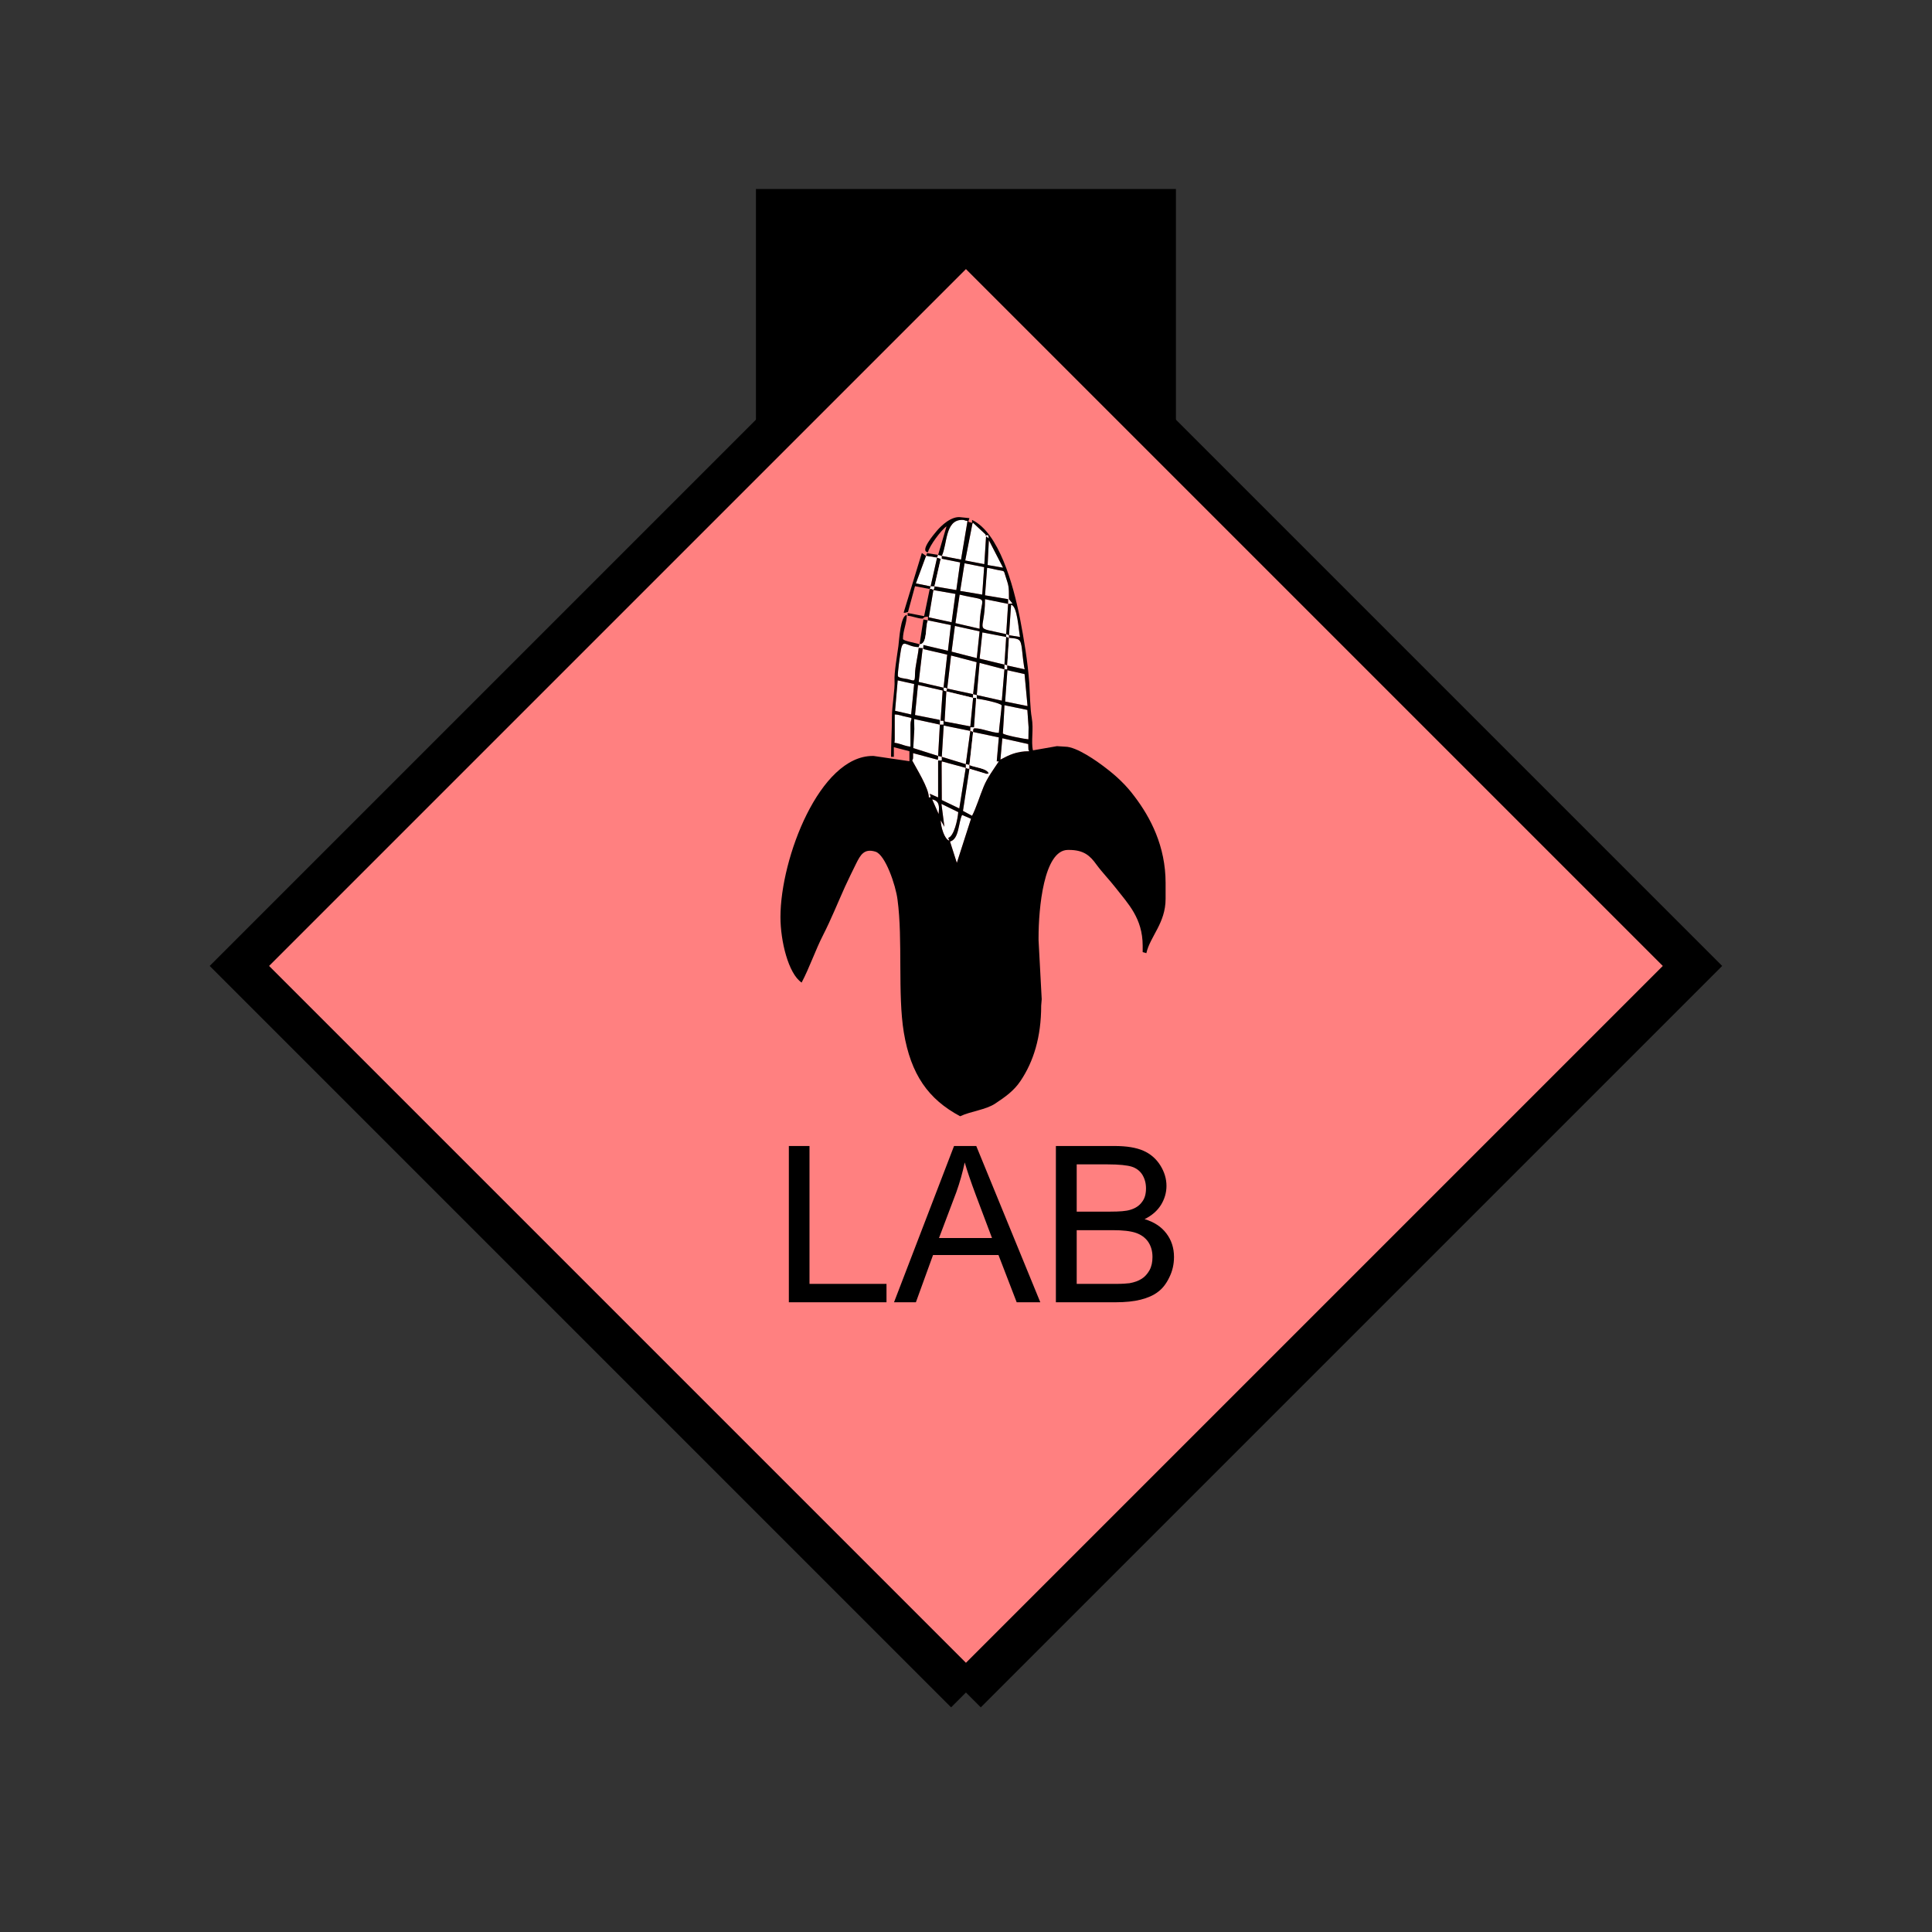 <?xml version="1.0" encoding="UTF-8" standalone="no"?>
<svg
   xmlns:dc="http://purl.org/dc/elements/1.1/"
   xmlns:cc="http://creativecommons.org/ns#"
   xmlns:rdf="http://www.w3.org/1999/02/22-rdf-syntax-ns#"
   xmlns:svg="http://www.w3.org/2000/svg"
   xmlns="http://www.w3.org/2000/svg"
   id="svg107"
   height="116.73mm"
   width="116.73mm"
   version="1.0">
  <rect width="100%" height="100%" fill="#333333" stroke="none"/>
  <defs
     id="defs3">
    <pattern
       y="0"
       x="0"
       height="6"
       width="6"
       patternUnits="userSpaceOnUse"
       id="EMFhbasepattern" />
  </defs>
  <path
     id="path5"
     d="  M 172.626,43.157   L 172.626,100.699   L 268.53,100.699   L 268.53,43.157   L 172.626,43.157   z "
     style="fill:#000000;fill-rule:evenodd;fill-opacity:1;stroke:none;" />
  <path
     id="path7"
     d="  M 220.578,386.492   L 220.578,386.492   L 386.492,220.578   L 220.578,54.665   L 54.665,220.578   L 220.578,386.492   z "
     style="fill:#ff8080;fill-rule:evenodd;fill-opacity:1;stroke:none;" />
  <path
     id="path9"
     d="  M 220.578,386.492   L 220.578,386.492   L 386.492,220.578   L 220.578,54.665   L 54.665,220.578   L 220.578,386.492  "
     style="fill:none;stroke:#000000;stroke-width:9.59px;stroke-linecap:butt;stroke-linejoin:miter;stroke-miterlimit:10;stroke-dasharray:none;stroke-opacity:1;" />
  <path
     id="path11"
     d="  M 211.467,126.952   L 211.467,126.952   L 213.985,127.352   L 214.225,126.713   L 211.707,126.313   z "
     style="fill:#000000;fill-rule:evenodd;fill-opacity:1;stroke:none;" />
  <path
     id="path13"
     d="  M 215.064,126.952   L 219.459,127.792   L 220.938,118.96   C 220.059,118.881 220.458,118.721 219.699,118.721   C 215.783,118.721 216.343,124.275 215.064,126.952   z "
     style="fill:#ffffff;fill-rule:evenodd;fill-opacity:1;stroke:none;" />
  <path
     id="path15"
     d="  M 220.418,127.991   L 224.774,128.831   L 225.174,122.477   L 225.773,122.956   C 225.693,121.997 225.653,122.157 224.934,122.317   L 225.134,122.117   L 222.177,119.36   L 222.057,119.6   z "
     style="fill:#ffffff;fill-rule:evenodd;fill-opacity:1;stroke:none;" />
  <path
     id="path17"
     d="  M 225.533,129.03   L 225.533,129.03   L 229.05,129.63   L 225.813,123.356   z "
     style="fill:#ffffff;fill-rule:evenodd;fill-opacity:1;stroke:none;" />
  <path
     id="path19"
     d="  M 212.506,133.905   L 212.506,133.905   L 213.985,127.352   L 211.467,126.952   L 209.15,133.226   z "
     style="fill:#ffffff;fill-rule:evenodd;fill-opacity:1;stroke:none;" />
  <path
     id="path21"
     d="  M 212.506,133.905   L 212.506,133.905   L 213.386,133.905   L 214.824,127.592   L 213.985,127.352   z "
     style="fill:#000000;fill-rule:evenodd;fill-opacity:1;stroke:none;" />
  <path
     id="path23"
     d="  M 212.307,134.505   L 212.307,134.505   L 212.746,134.505   L 213.146,134.745   L 213.386,134.305   L 213.386,133.905   L 212.506,133.905   z "
     style="fill:#ffffff;fill-rule:evenodd;fill-opacity:1;stroke:none;" />
  <path
     id="path25"
     d="  M 213.985,127.352   L 213.985,127.352   L 214.824,127.592   L 213.386,133.905   L 218.381,134.745   L 219.26,128.431   L 215.064,127.592   L 215.064,126.952   L 214.225,126.713   z "
     style="fill:#ffffff;fill-rule:evenodd;fill-opacity:1;stroke:none;" />
  <path
     id="path27"
     d="  M 219.26,134.944   L 219.26,134.944   L 224.295,135.784   L 224.734,129.51   L 220.259,128.631   z "
     style="fill:#ffffff;fill-rule:evenodd;fill-opacity:1;stroke:none;" />
  <path
     id="path29"
     d="  M 230.209,137.901   L 231.208,137.821   L 230.408,136.822   C 230.408,133.706 230.329,133.826 229.609,131.548   C 229.17,130.229 229.489,130.469 228.011,130.189   C 227.092,130.029 226.213,129.75 225.413,129.67   L 224.934,135.943   L 230.209,136.822   z "
     style="fill:#ffffff;fill-rule:evenodd;fill-opacity:1;stroke:none;" />
  <path
     id="path31"
     d="  M 212.307,134.505   L 212.307,134.505   L 212.506,133.905   L 209.15,133.226   L 211.467,126.952   L 210.508,126.273   L 206.353,139.899   L 206.632,139.939   L 207.352,139.74   L 208.95,133.865   z "
     style="fill:#000000;fill-rule:evenodd;fill-opacity:1;stroke:none;" />
  <path
     id="path33"
     d="  M 213.146,134.745   L 213.146,134.745   L 212.107,140.978   L 217.302,142.097   L 218.181,135.624   z "
     style="fill:#ffffff;fill-rule:evenodd;fill-opacity:1;stroke:none;" />
  <path
     id="path35"
     d="  M 218.181,142.297   L 223.695,143.576   C 223.695,135.304 226.772,137.582 219.14,135.784   z "
     style="fill:#ffffff;fill-rule:evenodd;fill-opacity:1;stroke:none;" />
  <path
     id="path37"
     d="  M 229.769,144.814   L 230.209,137.901   L 224.934,136.822   C 224.934,144.894 221.897,142.976 229.769,144.814   z "
     style="fill:#ffffff;fill-rule:evenodd;fill-opacity:1;stroke:none;" />
  <path
     id="path39"
     d="  M 230.408,145.054   L 232.926,145.454   C 232.606,143.975 232.327,138.261 230.888,138.101   z "
     style="fill:#ffffff;fill-rule:evenodd;fill-opacity:1;stroke:none;" />
  <path
     id="path41"
     d="  M 229.769,145.454   L 229.769,145.454   L 230.408,145.654   L 230.408,145.054   L 229.769,144.814   z "
     style="fill:#ffffff;fill-rule:evenodd;fill-opacity:1;stroke:none;" />
  <path
     id="path43"
     d="  M 209.989,147.132   C 211.867,147.092 211.228,143.016 211.907,141.658   L 210.868,141.458   z "
     style="fill:#000000;fill-rule:evenodd;fill-opacity:1;stroke:none;" />
  <path
     id="path45"
     d="  M 217.302,148.81   L 217.302,148.81   L 223.056,150.289   L 223.695,144.175   L 218.061,142.936   z "
     style="fill:#ffffff;fill-rule:evenodd;fill-opacity:1;stroke:none;" />
  <path
     id="path47"
     d="  M 229.369,151.767   L 229.369,151.767   L 229.769,145.454   L 224.335,144.415   L 223.695,150.409   z "
     style="fill:#ffffff;fill-rule:evenodd;fill-opacity:1;stroke:none;" />
  <path
     id="path49"
     d="  M 229.369,151.767   L 229.369,151.767   L 230.009,151.967   L 230.408,145.654   L 229.769,145.454   z "
     style="fill:#000000;fill-rule:evenodd;fill-opacity:1;stroke:none;" />
  <path
     id="path51"
     d="  M 229.369,152.846   L 229.369,152.846   L 230.009,152.846   L 230.009,151.967   L 229.369,151.767   z "
     style="fill:#ffffff;fill-rule:evenodd;fill-opacity:1;stroke:none;" />
  <path
     id="path53"
     d="  M 230.009,151.967   L 234.005,152.846   C 233.805,152.407 233.445,148.97 233.365,148.211   C 233.086,145.893 232.806,145.853 230.408,145.654   z "
     style="fill:#ffffff;fill-rule:evenodd;fill-opacity:1;stroke:none;" />
  <path
     id="path55"
     d="  M 209.989,147.132   L 209.789,147.771   C 206.952,147.732 206.193,145.614 205.713,148.531   C 205.553,149.41 204.954,153.646 205.034,154.365   C 205.114,154.844 206.752,154.964 207.312,155.084   C 208.91,155.524 208.91,155.723 208.95,153.885   C 208.99,152.087 209.629,149.769 209.789,147.971   L 210.708,148.011   L 209.789,155.723   L 215.463,157.042   L 216.303,149.49   L 210.828,148.211   L 210.868,147.292   L 216.462,148.611   L 217.142,142.737   L 211.907,141.658   C 211.228,143.016 211.867,147.092 209.989,147.132   z "
     style="fill:#ffffff;fill-rule:evenodd;fill-opacity:1;stroke:none;" />
  <path
     id="path57"
     d="  M 216.103,157.881   L 216.303,157.242   L 215.903,157.042   L 215.463,157.042   C 215.543,157.841 215.344,157.682 216.103,157.881   z "
     style="fill:#ffffff;fill-rule:evenodd;fill-opacity:1;stroke:none;" />
  <path
     id="path59"
     d="  M 216.303,157.242   L 216.303,157.242   L 222.217,158.521   L 223.016,151.208   L 217.182,149.69   z "
     style="fill:#ffffff;fill-rule:evenodd;fill-opacity:1;stroke:none;" />
  <path
     id="path61"
     d="  M 216.103,157.881   L 216.103,157.881   L 222.217,159.36   L 222.217,158.521   L 216.303,157.242   z "
     style="fill:#000000;fill-rule:evenodd;fill-opacity:1;stroke:none;" />
  <path
     id="path63"
     d="  M 223.056,158.72   L 223.056,158.72   L 228.77,159.999   L 229.369,152.846   L 223.695,151.368   z "
     style="fill:#ffffff;fill-rule:evenodd;fill-opacity:1;stroke:none;" />
  <path
     id="path65"
     d="  M 229.529,160.199   L 229.529,160.199   L 234.644,161.238   L 233.965,153.925   L 230.049,153.046   z "
     style="fill:#ffffff;fill-rule:evenodd;fill-opacity:1;stroke:none;" />
  <path
     id="path67"
     d="  M 204.395,162.317   L 204.395,162.317   L 208.071,163.156   L 208.75,156.203   L 204.994,155.364   z "
     style="fill:#ffffff;fill-rule:evenodd;fill-opacity:1;stroke:none;" />
  <path
     id="path69"
     d="  M 214.624,165.474   L 214.624,165.474   L 215.463,165.474   L 215.463,164.595   L 214.784,164.595   L 215.264,157.682   L 209.629,156.403   L 208.95,163.276   L 214.624,164.395   z "
     style="fill:#ffffff;fill-rule:evenodd;fill-opacity:1;stroke:none;" />
  <path
     id="path71"
     d="  M 222.217,159.36   L 222.217,159.36   L 216.103,157.881   L 215.703,164.754   L 221.577,165.873   z "
     style="fill:#ffffff;fill-rule:evenodd;fill-opacity:1;stroke:none;" />
  <path
     id="path73"
     d="  M 222.217,159.36   L 222.896,159.36   L 222.416,166.073   L 221.577,166.073   L 221.577,166.912   L 222.217,167.152   C 222.257,166.712 222.177,166.313 222.616,166.313   C 224.255,166.313 226.333,167.312 228.091,167.352   C 228.131,166.593 228.77,161.278 228.73,161.078   C 228.57,160.559 223.975,159.6 223.056,159.56   L 223.056,158.72   L 222.217,158.521   z "
     style="fill:#ffffff;fill-rule:evenodd;fill-opacity:1;stroke:none;" />
  <path
     id="path75"
     d="  M 234.844,168.83   L 234.884,166.073   L 234.604,162.117   L 229.369,161.038   C 229.369,161.917 229.01,167.472 229.01,167.472   C 229.21,167.871 234.085,168.79 234.844,168.83   z "
     style="fill:#ffffff;fill-rule:evenodd;fill-opacity:1;stroke:none;" />
  <path
     id="path77"
     d="  M 204.315,168.83   C 204.315,170.069 203.835,169.35 205.553,169.909   C 206.233,170.109 207.032,170.429 207.911,170.509   L 207.911,165.474   C 207.911,163.835 208.87,164.075 206.912,163.675   C 205.953,163.476 205.314,163.156 204.315,163.156   z "
     style="fill:#ffffff;fill-rule:evenodd;fill-opacity:1;stroke:none;" />
  <path
     id="path79"
     d="  M 214.225,172.626   L 214.225,172.626   L 214.624,165.474   L 208.75,164.195   L 208.79,166.513   L 208.55,170.828   z "
     style="fill:#ffffff;fill-rule:evenodd;fill-opacity:1;stroke:none;" />
  <path
     id="path81"
     d="  M 228.45,173.466   C 230.408,172.427 232.087,171.548 235.044,171.548   C 234.884,171.308 234.844,171.348 234.844,170.908   L 234.804,169.909   L 228.89,168.591   z "
     style="fill:#ffffff;fill-rule:evenodd;fill-opacity:1;stroke:none;" />
  <path
     id="path83"
     d="  M 215.064,172.826   L 215.064,172.826   L 220.538,174.505   L 221.577,166.912   L 215.503,165.673   z "
     style="fill:#ffffff;fill-rule:evenodd;fill-opacity:1;stroke:none;" />
  <path
     id="path85"
     d="  M 220.538,174.505   L 220.538,174.505   L 221.378,174.704   L 222.217,167.152   L 221.577,166.912   z "
     style="fill:#000000;fill-rule:evenodd;fill-opacity:1;stroke:none;" />
  <path
     id="path87"
     d="  M 220.538,175.344   L 220.538,175.344   L 220.938,175.544   L 221.378,175.544   L 221.378,174.704   L 220.538,174.505   z "
     style="fill:#ffffff;fill-rule:evenodd;fill-opacity:1;stroke:none;" />
  <path
     id="path89"
     d="  M 221.378,175.544   L 225.334,176.742   L 225.773,176.622   C 225.453,175.424 222.416,175.224 221.378,174.704   z "
     style="fill:#000000;fill-rule:evenodd;fill-opacity:1;stroke:none;" />
  <path
     id="path91"
     d="  M 215.064,172.826   L 214.225,172.626   L 214.185,173.506   L 208.51,171.987   L 208.51,172.826   C 208.51,173.346 208.47,173.346 208.311,173.665   C 209.23,175.424 212.107,179.979 212.107,182.097   L 212.546,182.057   L 212.307,181.258   L 214.225,182.097   L 214.225,173.665   L 215.064,173.665   z "
     style="fill:#ffffff;fill-rule:evenodd;fill-opacity:1;stroke:none;" />
  <path
     id="path93"
     d="  M 220.538,175.344   L 220.538,175.344   L 215.064,173.865   L 215.024,174.505   L 215.064,182.696   L 219.06,184.614   z "
     style="fill:#ffffff;fill-rule:evenodd;fill-opacity:1;stroke:none;" />
  <path
     id="path95"
     d="  M 214.345,185.893   L 214.424,184.614   C 214.424,183.336 213.945,182.776 212.866,182.537   z "
     style="fill:#ffffff;fill-rule:evenodd;fill-opacity:1;stroke:none;" />
  <path
     id="path97"
     d="  M 221.378,174.704   C 222.416,175.224 225.453,175.424 225.773,176.622   L 225.334,176.742   L 221.378,175.544   L 219.899,185.174   L 221.977,186.293   C 222.856,184.654 223.815,181.578 224.614,179.659   C 225.453,177.582 226.972,175.584 228.091,173.865   L 227.611,173.865   L 228.091,168.391   L 222.217,167.152   z "
     style="fill:#ffffff;fill-rule:evenodd;fill-opacity:1;stroke:none;" />
  <path
     id="path99"
     d="  M 215.663,188.81   L 214.824,187.332   C 214.824,188.77 215.663,191.687 216.782,191.967   L 216.542,191.328   C 217.861,190.968 218.7,187.132 218.82,185.454   L 214.984,183.576   z "
     style="fill:#ffffff;fill-rule:evenodd;fill-opacity:1;stroke:none;" />
  <path
     id="path101"
     d="  M 216.942,192.167   L 218.5,197.042   L 221.737,186.972   L 219.699,186.093   C 218.82,187.851 219.06,191.607 216.942,192.167   z "
     style="fill:#ffffff;fill-rule:evenodd;fill-opacity:1;stroke:none;" />
  <path
     id="path103"
     d="  M 216.942,192.167   C 219.06,191.607 218.82,187.851 219.699,186.093   L 221.737,186.972   L 218.5,197.042   z  M 216.542,191.328   L 216.782,191.967   C 215.663,191.687 214.824,188.77 214.824,187.332   L 215.663,188.81   L 214.984,183.576   L 218.82,185.454   C 218.7,187.132 217.861,190.968 216.542,191.328   z  M 214.345,185.893   L 212.866,182.537   C 213.945,182.776 214.424,183.336 214.424,184.614   z  M 220.538,175.344   L 219.06,184.614   L 215.064,182.696   L 215.024,174.505   L 215.064,173.865   z  M 214.225,172.626   L 215.064,172.826   L 215.064,173.665   L 214.225,173.665   L 214.225,182.097   L 212.307,181.258   L 212.546,182.057   L 212.107,182.097   C 212.107,179.979 209.23,175.424 208.311,173.665   C 208.47,173.346 208.51,173.346 208.51,172.826   L 208.51,171.987   L 214.185,173.506   z  M 228.89,168.591   L 234.804,169.909   L 234.844,170.948   C 234.844,171.348 234.884,171.308 235.044,171.548   C 232.087,171.548 230.408,172.427 228.45,173.466   z  M 214.225,172.626   L 208.55,170.828   L 208.79,166.513   L 208.75,164.195   L 214.624,165.474   z  M 234.844,168.83   C 234.085,168.79 229.21,167.871 229.01,167.472   C 229.01,167.472 229.369,161.917 229.369,161.038   L 234.604,162.117   L 234.884,166.073   z  M 204.315,163.156   C 205.314,163.156 205.953,163.516 206.912,163.675   C 208.87,164.075 207.911,163.835 207.911,165.474   L 207.911,170.509   C 207.032,170.429 206.233,170.109 205.553,169.909   C 203.835,169.35 204.315,170.069 204.315,168.83   z  M 230.049,153.046   L 233.965,153.925   L 234.644,161.238   L 229.529,160.199   z  M 214.624,165.474   L 214.624,164.395   L 208.95,163.276   L 209.629,156.403   L 215.264,157.682   L 214.784,164.595   L 215.463,164.595   L 215.463,165.474   z  M 204.994,155.364   L 208.75,156.203   L 208.071,163.156   L 204.395,162.317   z  M 223.056,158.72   L 223.695,151.368   L 229.369,152.846   L 228.77,159.999   z  M 222.217,158.521   L 223.056,158.72   L 223.056,159.56   C 223.975,159.6 228.57,160.559 228.73,161.078   C 228.77,161.278 228.131,166.593 228.091,167.352   C 226.333,167.312 224.255,166.313 222.616,166.313   C 222.177,166.313 222.257,166.712 222.217,167.152   L 228.091,168.391   L 227.611,173.865   L 228.091,173.865   C 226.972,175.584 225.453,177.582 224.614,179.659   C 223.815,181.578 222.856,184.654 221.977,186.293   L 219.899,185.174   L 221.378,175.544   L 220.938,175.544   L 220.538,175.344   L 220.538,174.505   L 215.064,172.826   L 215.503,165.673   L 221.577,166.912   L 221.577,166.073   L 222.416,166.073   L 222.896,159.36   L 222.217,159.36   L 221.577,165.873   L 215.703,164.754   L 216.103,157.881   C 215.344,157.682 215.543,157.841 215.463,157.042   L 215.903,157.042   L 216.303,157.242   L 217.182,149.69   L 223.016,151.208   z  M 229.769,145.454   L 229.769,144.814   L 230.408,145.054   L 230.408,145.654   C 232.806,145.853 233.086,145.893 233.365,148.211   C 233.445,148.97 233.805,152.407 234.005,152.846   L 230.009,151.967   L 230.009,152.846   L 229.369,152.846   L 229.369,151.767   L 223.695,150.409   L 224.335,144.415   z  M 230.408,145.054   L 230.888,138.101   C 232.327,138.261 232.606,143.975 232.926,145.454   z  M 218.061,142.936   L 223.695,144.175   L 223.056,150.289   L 217.302,148.81   z  M 229.769,144.814   C 221.897,142.976 224.934,144.894 224.934,136.822   L 230.209,137.901   z  M 219.14,135.784   C 226.772,137.582 223.695,135.304 223.695,143.576   L 218.181,142.297   z  M 213.146,134.745   L 218.181,135.624   L 217.302,142.097   L 212.107,140.978   z  M 230.209,137.901   L 230.209,136.822   L 224.934,135.943   L 225.413,129.67   C 226.213,129.75 227.092,130.029 228.011,130.189   C 229.489,130.469 229.17,130.229 229.609,131.548   C 230.329,133.826 230.408,133.706 230.408,136.822   L 231.208,137.821   z  M 220.259,128.631   L 224.734,129.51   L 224.295,135.784   L 219.26,134.944   z  M 225.813,123.356   L 229.05,129.63   L 225.533,129.03   z  M 222.057,119.6   L 222.177,119.36   L 225.134,122.117   L 224.934,122.317   C 225.653,122.157 225.693,121.997 225.773,122.956   L 225.174,122.477   L 224.774,128.831   L 220.418,127.991   z  M 215.064,126.952   C 216.343,124.275 215.783,118.721 219.699,118.721   C 220.458,118.721 220.059,118.881 220.938,118.96   L 219.459,127.792   z  M 214.225,126.713   L 215.064,126.952   L 215.064,127.592   L 219.26,128.431   L 218.381,134.745   L 213.386,133.905   L 213.386,134.305   L 213.146,134.745   L 212.746,134.505   L 212.307,134.505   L 211.028,140.699   L 207.272,139.979   L 207.272,140.619   C 208.431,140.699 209.549,141.258 210.628,141.258   C 211.028,141.258 210.588,140.858 211.907,140.818   L 211.907,141.658   L 217.142,142.737   L 216.462,148.611   L 210.868,147.292   L 210.828,148.211   L 216.303,149.49   L 215.463,157.042   L 209.789,155.723   L 210.708,148.011   L 209.789,147.971   C 209.629,149.769 208.99,152.087 208.95,153.885   C 208.91,155.723 208.91,155.524 207.312,155.084   C 206.752,154.964 205.114,154.844 205.034,154.365   C 204.954,153.646 205.553,149.41 205.713,148.531   C 206.193,145.614 206.952,147.732 209.789,147.771   L 209.989,147.132   C 209.35,146.852 206.193,146.373 206.193,145.893   C 206.193,144.015 207.072,142.337 207.072,140.419   C 205.633,140.579 205.354,145.973 205.154,147.532   C 204.874,149.57 204.155,153.765 204.275,155.404   C 204.395,157.402 203.675,161.158 203.675,163.755   C 203.675,166.912 203.476,169.55 203.476,172.826   L 204.115,172.826   L 204.115,170.629   L 207.671,171.548   L 207.671,173.825   L 199.48,172.626   L 199.28,172.626   C 187.212,172.626 178.221,195.923 178.221,209.43   C 178.221,214.864 180.019,222.337 183.056,224.374   C 184.854,220.978 186.173,217.022 187.971,213.505   C 189.769,209.989 191.328,206.113 192.966,202.476   C 193.765,200.718 194.644,198.96 195.484,197.242   C 196.483,195.244 197.322,193.685 199.919,194.485   C 202.157,195.164 204.554,202.157 204.954,205.434   C 206.193,214.584 204.954,227.052 206.393,235.763   C 207.991,245.353 211.987,251.028 219.26,254.904   C 221.577,253.785 225.174,253.425 227.292,251.987   C 229.529,250.508 231.567,249.07 233.046,246.832   C 236.003,242.436 237.761,236.842 237.761,229.649   L 237.881,228.171   L 237.162,214.704   L 237.162,214.065   C 237.162,207.551 238.32,194.085 243.875,194.085   L 244.075,194.085   C 247.551,194.085 248.95,195.444 250.388,197.442   C 251.707,199.24 253.385,200.958 254.784,202.756   C 257.581,206.353 260.938,209.669 260.938,215.983   L 260.938,217.421   L 261.777,217.661   C 262.656,213.785 266.172,210.828 266.172,205.234   L 266.172,201.637   C 266.172,193.246 262.736,186.692 259.06,181.857   C 257.102,179.22 254.864,177.142 252.266,175.184   C 250.548,173.865 245.873,170.509 243.236,170.509   L 241.357,170.389   L 235.883,171.348   C 235.403,169.31 236.083,166.593 235.603,163.875   C 235.244,161.997 235.164,157.921 235.044,156.003   C 234.684,151.008 233.805,145.813 232.926,141.258   C 231.367,133.426 228.131,121.678 221.977,118.721   L 221.977,119.4   L 221.098,119.16   L 221.378,118.321   L 219.459,118.121   C 217.262,117.762 214.904,120.079 213.945,121.198   C 213.386,121.878 209.869,125.913 211.907,126.113   C 212.227,124.635 214.984,120.958 216.143,120.199   z "
     style="fill:#000000;fill-rule:evenodd;fill-opacity:1;stroke:none;" />
  <path
     id="path105"
     d="  M 180.139,297.381   L 180.139,261.697   L 184.854,261.697   L 184.854,293.185   L 202.437,293.185   L 202.437,297.381   z  M 204.155,297.381   L 217.861,261.697   L 222.936,261.697   L 237.561,297.381   L 232.167,297.381   L 228.011,286.592   L 213.066,286.592   L 209.15,297.381   z  M 214.424,282.716   L 226.532,282.716   L 222.816,272.846   C 221.697,269.849 220.858,267.371 220.299,265.453   C 219.819,267.731 219.18,270.009 218.381,272.246   z  M 241.118,297.381   L 241.118,261.697   L 254.544,261.697   C 257.261,261.697 259.459,262.057 261.098,262.776   C 262.736,263.495 264.015,264.614 264.974,266.133   C 265.893,267.611 266.372,269.169 266.372,270.808   C 266.372,272.366 265.933,273.805 265.134,275.123   C 264.294,276.482 263.056,277.561 261.377,278.4   C 263.535,279.04 265.173,280.118 266.332,281.637   C 267.491,283.155 268.091,284.954 268.091,287.032   C 268.091,288.71 267.731,290.268 267.012,291.707   C 266.332,293.145 265.453,294.264 264.414,295.023   C 263.375,295.823 262.057,296.382 260.498,296.782   C 258.94,297.181 257.022,297.381 254.744,297.381   z  M 245.873,276.682   L 253.585,276.682   C 255.663,276.682 257.182,276.562 258.061,276.282   C 259.299,275.923 260.179,275.323 260.778,274.484   C 261.417,273.685 261.697,272.646 261.697,271.367   C 261.697,270.208 261.417,269.169 260.858,268.25   C 260.298,267.371 259.459,266.732 258.42,266.412   C 257.381,266.093 255.543,265.893 252.986,265.893   L 245.873,265.893   z  M 245.873,293.185   L 254.744,293.185   C 256.262,293.185 257.341,293.105 257.941,293.026   C 259.06,292.826 259.939,292.506 260.698,292.026   C 261.417,291.587 262.017,290.908 262.496,290.068   C 262.976,289.189 263.175,288.19 263.175,287.032   C 263.175,285.713 262.856,284.554 262.176,283.555   C 261.497,282.596 260.538,281.917 259.339,281.517   C 258.141,281.117 256.382,280.918 254.105,280.918   L 245.873,280.918   z "
     style="fill:#000000;fill-rule:evenodd;fill-opacity:1;stroke:none;" />
</svg>
